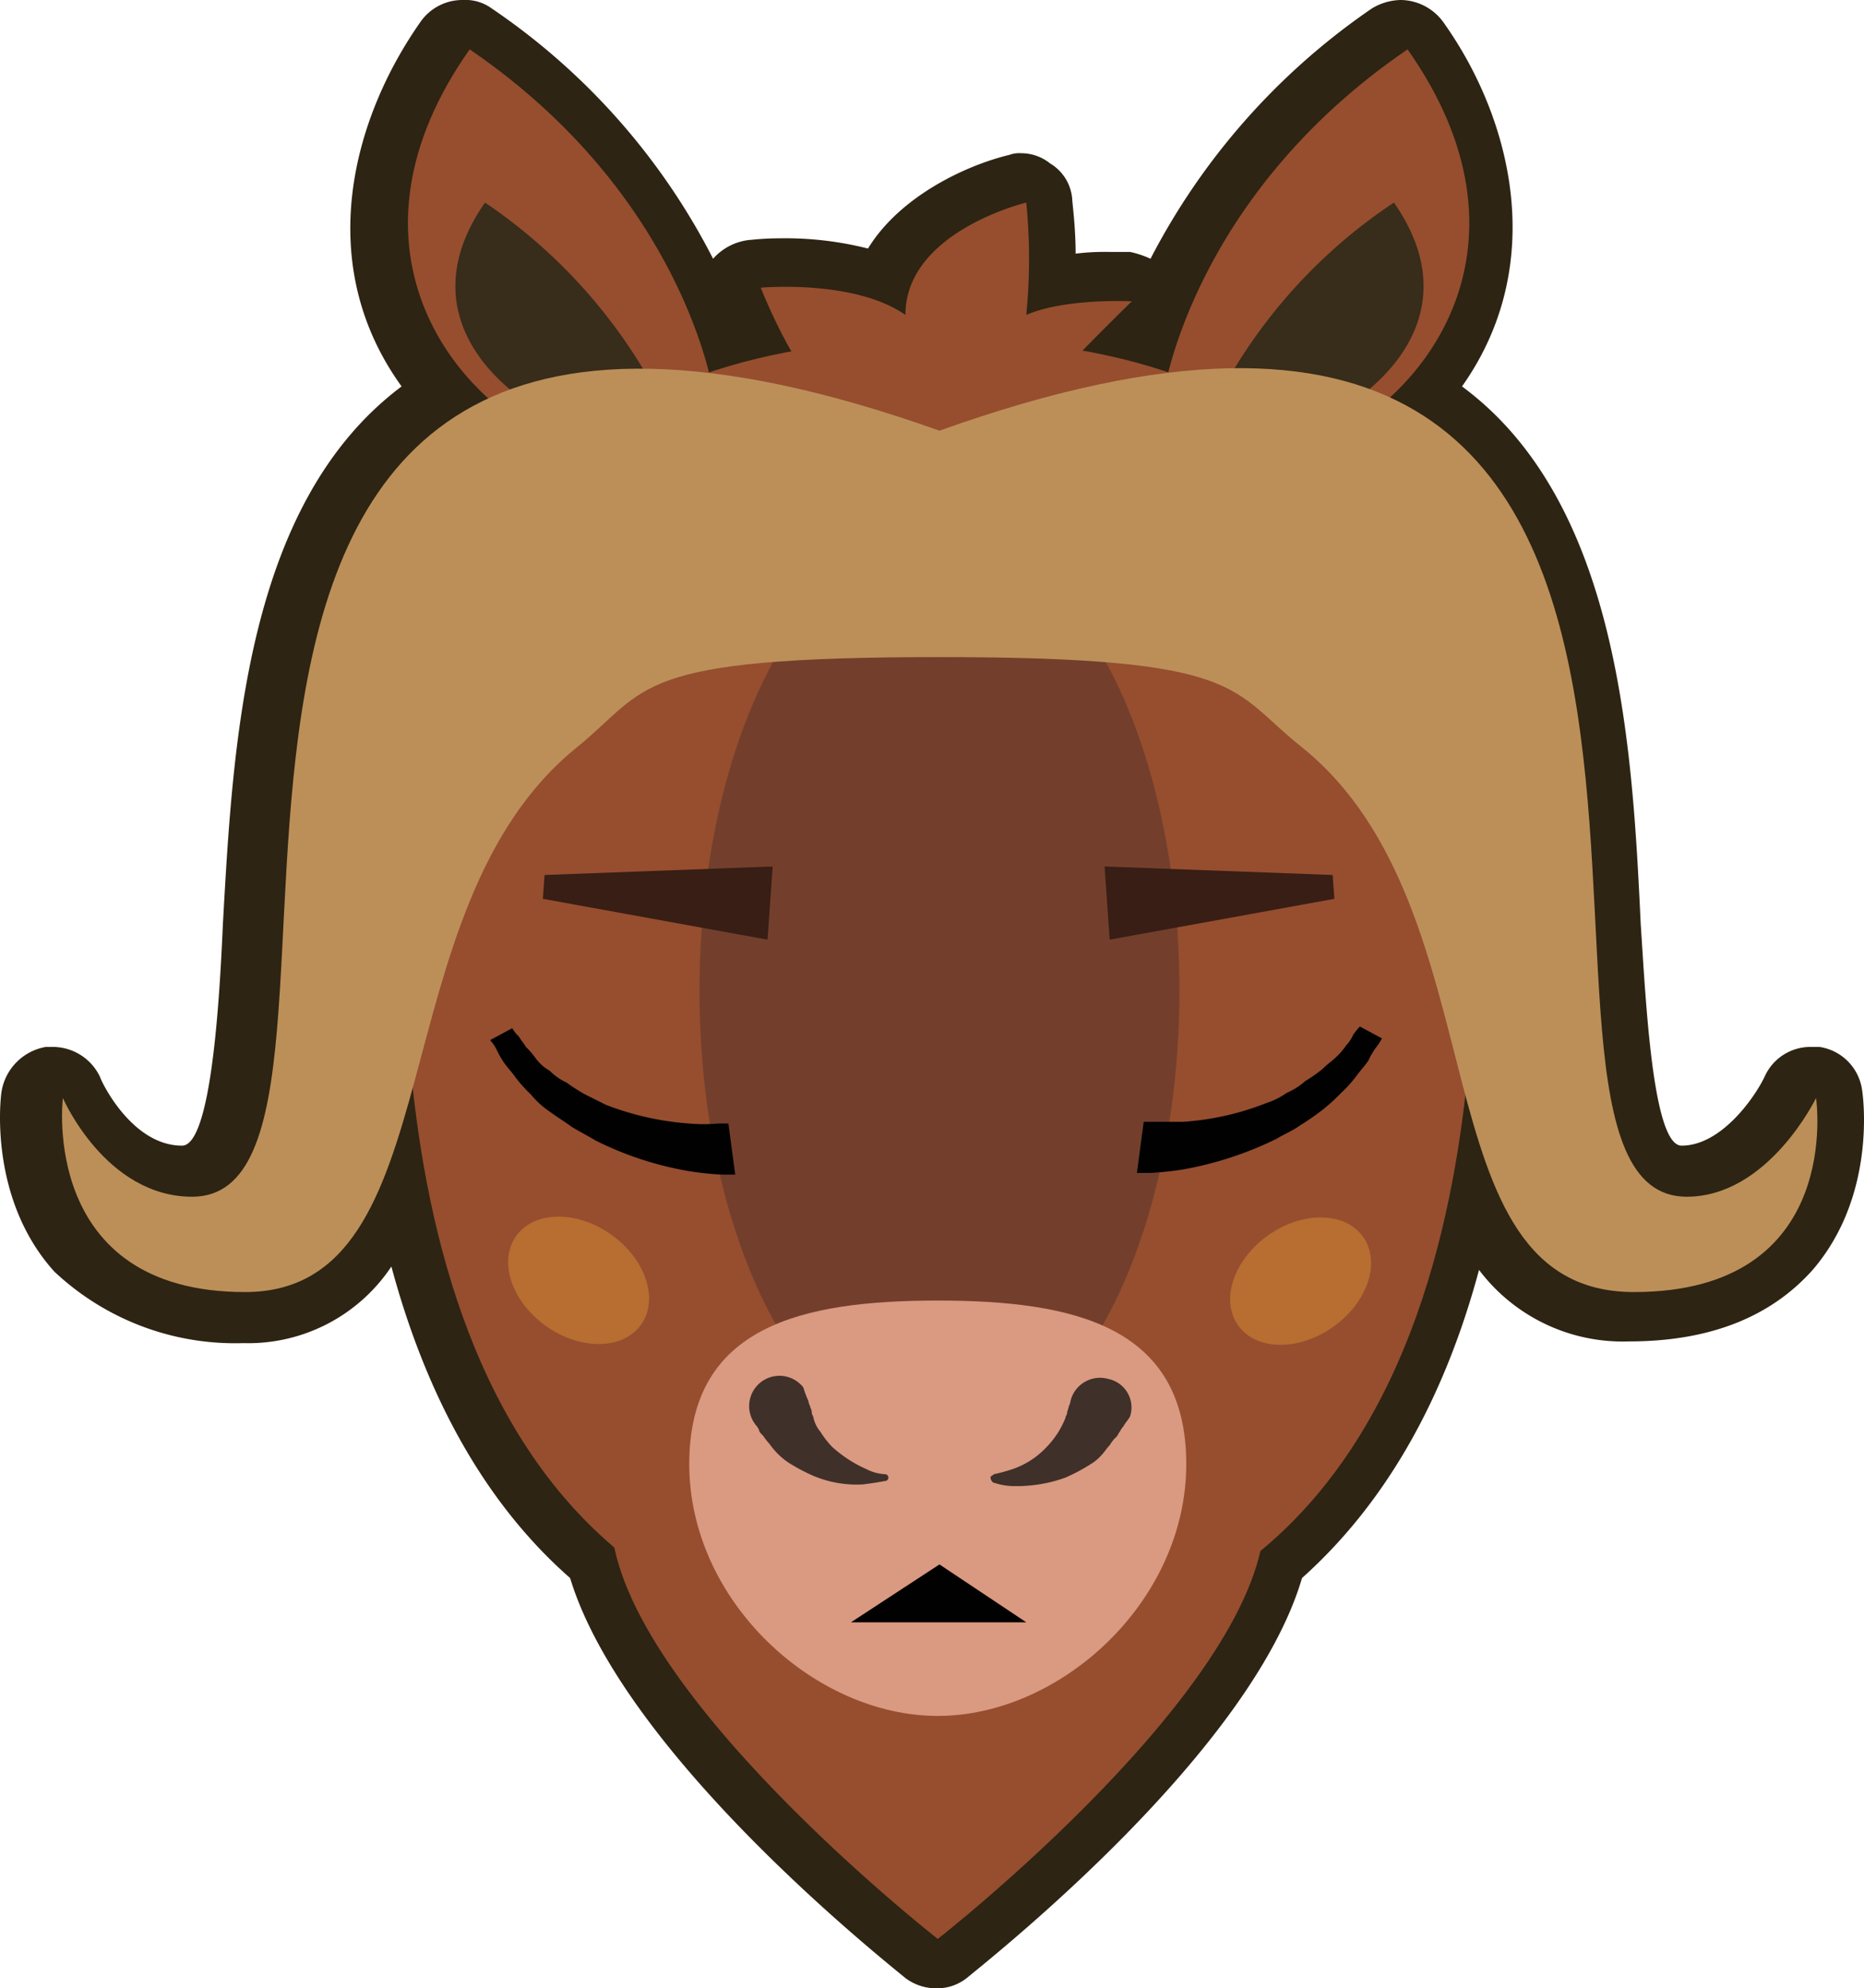 <svg id="Layer_1" data-name="Layer 1" xmlns="http://www.w3.org/2000/svg" viewBox="0 0 109.511 116.8">
  <title>Artboard 23</title>
  <g>
    <path d="M14.294,78.9a10.1,10.1,0,0,0,8.7-4.5c2.1,7.8,5.6,14,10.5,18.3,3.1,10.2,18,22.1,19.7,23.5a3,3,0,0,0,1.8.6,2.792,2.792,0,0,0,1.8-.6c1.7-1.4,16.7-13.3,19.7-23.5,4.8-4.3,8.3-10.3,10.4-18.1a10.575,10.575,0,0,0,8.8,4.2q7.05,0,10.8-4.2c3.7-4.3,3-10,2.9-10.6a2.97,2.97,0,0,0-2.5-2.5h-.5a2.947,2.947,0,0,0-2.7,1.7c-.5,1.1-2.5,4.1-4.9,4.1-1.7,0-2.1-8.5-2.4-13-.5-10.6-1.3-24.8-10.5-31.6,5.1-7.2,2.9-15.8-1.1-21.4a3.127,3.127,0,0,0-2.5-1.3,3.371,3.371,0,0,0-1.7.5,40.15,40.15,0,0,0-13,14.7,5.639,5.639,0,0,0-1.2-.4h-1.2a14.087,14.087,0,0,0-2,.1c0-1.6-.2-3-.2-3.2a2.674,2.674,0,0,0-1.3-2.1,2.715,2.715,0,0,0-1.7-.6,1.7,1.7,0,0,0-.7.1c-2.5.6-6.4,2.4-8.3,5.5a19.791,19.791,0,0,0-5.2-.6c-1,0-1.7.1-1.8.1a3.327,3.327,0,0,0-2.1,1.1,39.387,39.387,0,0,0-13-14.7,2.618,2.618,0,0,0-1.7-.5,3,3,0,0,0-2.5,1.3c-4,5.7-6.3,14.2-1.1,21.4-9.2,6.9-9.9,21-10.5,31.6-.2,4.6-.7,13-2.4,13-3,0-4.8-3.9-4.8-4a3.077,3.077,0,0,0-2.8-1.8h-.4a3.189,3.189,0,0,0-2.6,2.6c-.1.6-.7,6.4,3.1,10.6A15.488,15.488,0,0,0,14.294,78.9Z" fill="#2d2413"/>
    <g>
      <path d="M74.294,89.1c0,9.8-19.2,24.8-19.2,24.8s-19.2-15-19.2-24.8,8.6-12.4,19.2-12.4S74.294,79.3,74.294,89.1Z" fill="#964e2f"/>
      <g>
        <g>
          <path d="M68.394,23s1.7-11.5,14.3-20.1c7.9,11.2,1.5,20.6-5.9,23.5Z" fill="#964e2f"/>
          <path d="M71.694,23.1a31.053,31.053,0,0,1,10.2-11.2c4.6,6.6-.9,11.5-5.2,13.2Z" fill="#382c1b"/>
        </g>
        <g>
          <path d="M41.894,23s-1.7-11.5-14.3-20.1c-7.9,11.2-1.5,20.6,5.9,23.5Z" fill="#964e2f"/>
          <path d="M38.594,23.1a31.308,31.308,0,0,0-10.1-11.2c-4.6,6.6.9,11.5,5.2,13.2Z" fill="#382c1b"/>
        </g>
      </g>
      <path d="M55.194,19.9c-23.3,0-31.5,13.7-31.5,31.2,0,10.9-.3,46.1,31.5,46.1s31.5-35.2,31.5-46.1C86.694,33.7,78.394,19.9,55.194,19.9Z" fill="#964e2f"/>
      <ellipse cx="55.194" cy="58.2" rx="14.1" ry="26.8" fill="#733f2c"/>
      <path d="M40.494,86c0,8.1,7.4,14.8,14.6,14.8s14.6-6.7,14.6-14.8-6.6-9.6-14.6-9.6S40.494,77.9,40.494,86Z" fill="#da9981"/>
      <g>
        <path d="M65.994,83.8a1.236,1.236,0,0,0-.2.3c-.1.1-.1.2-.2.3a2.181,2.181,0,0,0-.4.5c-.2.2-.3.4-.5.6a2.652,2.652,0,0,1-.6.5,10.933,10.933,0,0,1-1.5.8,8.4,8.4,0,0,1-2.9.5,3.812,3.812,0,0,1-1.3-.2c-.1,0-.2-.2-.2-.3s.1-.1.2-.2a10.217,10.217,0,0,0,1.1-.3,4.928,4.928,0,0,0,2-1.3,5.5,5.5,0,0,0,.7-.9,5.894,5.894,0,0,0,.4-.8c0-.1.1-.2.1-.3s.1-.3.1-.4a.774.774,0,0,0,.1-.3,1.781,1.781,0,0,1,2.2-1.3,1.712,1.712,0,0,1,1.3,2.2C66.294,83.4,66.094,83.6,65.994,83.8Z" fill="#3f302a"/>
        <path d="M47.494,82.3a.774.774,0,0,0,.1.3c0,.1.1.2.1.4,0,.1.1.2.1.3a1.97,1.97,0,0,0,.4.8,5.5,5.5,0,0,0,.7.9,7.57,7.57,0,0,0,2,1.3,2.713,2.713,0,0,0,1.1.3.2.2,0,1,1,0,.4s-.5.1-1.3.2a6.557,6.557,0,0,1-2.9-.5,10.919,10.919,0,0,1-1.5-.8,4.314,4.314,0,0,1-1.1-1.1c-.2-.2-.3-.4-.4-.5s-.2-.2-.2-.3a1.24,1.24,0,0,0-.2-.3,1.78,1.78,0,1,1,2.8-2.2A6.888,6.888,0,0,0,47.494,82.3Z" fill="#3f302a"/>
      </g>
      <path d="M99.094,70.3c-13.7,0,10.6-64.5-43.9-45h0c-54.5-19.4-30.2,45-43.9,45-5.1,0-7.6-5.8-7.6-5.8s-1.4,11.4,10.7,11.4c12.4,0,7.7-22.5,19.5-32,4.3-3.5,3.2-5.3,21.3-5.3s17,1.9,21.3,5.3c11.9,9.6,6.6,32,19.5,32,12.4,0,10.7-11.4,10.7-11.4S103.894,70.3,99.094,70.3Z" fill="#bc8f58"/>
      <g>
        <path d="M43.194,69h-.8a17.621,17.621,0,0,1-1.9-.2,19.542,19.542,0,0,1-5.5-1.8c-.5-.3-.9-.5-1.4-.8-.4-.3-.9-.6-1.3-.9a5.241,5.241,0,0,1-1.1-1,9.011,9.011,0,0,1-.9-1c-.2-.3-.5-.6-.7-.9a5.733,5.733,0,0,1-.4-.7,2.474,2.474,0,0,0-.4-.6l1.3-.7a2.22,2.22,0,0,0,.4.5c.1.2.3.4.4.6a4.351,4.351,0,0,1,.6.7,2.7,2.7,0,0,0,.8.7,3.592,3.592,0,0,0,1,.7,10.54,10.54,0,0,0,1.1.7l1.2.6a16.878,16.878,0,0,0,4.9,1.1,9.486,9.486,0,0,0,1.7,0h.6Z" fill="#010101"/>
        <path d="M67.194,65.9h2.3a16.209,16.209,0,0,0,4.9-1.1,4.5,4.5,0,0,0,1.2-.6,4.13,4.13,0,0,0,1.1-.7,8.65,8.65,0,0,0,1-.7c.3-.3.6-.5.8-.7a3.735,3.735,0,0,0,.6-.7,2.093,2.093,0,0,0,.4-.6,3.612,3.612,0,0,1,.4-.5l1.3.7a4.573,4.573,0,0,1-.4.6,4.349,4.349,0,0,0-.4.7c-.2.3-.4.5-.7.9a7.3,7.3,0,0,1-.9,1,10.946,10.946,0,0,1-1.1,1,14.641,14.641,0,0,1-1.3.9c-.4.3-.9.5-1.4.8a20.618,20.618,0,0,1-5.5,1.8,17.637,17.637,0,0,1-1.9.2h-.8Z" fill="#010101"/>
      </g>
      <g>
        <polygon points="78.394 52.8 65.194 55.2 64.894 50.9 78.294 51.4 78.394 52.8" fill="#381e15"/>
        <polygon points="31.994 51.4 45.394 50.9 45.094 55.2 31.894 52.8 31.994 51.4" fill="#381e15"/>
      </g>
      <polygon points="49.994 95.3 55.194 91.9 60.294 95.3 49.994 95.3" fill="#010101"/>
      <path d="M47.894,22.5c-1.5-1.3-3.2-5.6-3.2-5.6s5.5-.5,8.5,1.6c0-4.9,7.1-6.6,7.1-6.6a33.459,33.459,0,0,1,0,6.6c2.3-1,6.2-.8,6.2-.8s-4.7,4.6-3.7,3.9" fill="#964e2f"/>
      <g opacity="0.5">
        <ellipse cx="76.412" cy="75.259" rx="4.5" ry="3.3" transform="translate(-29.426 57.907) rotate(-35.254)" fill="#da8c33"/>
        <ellipse cx="33.994" cy="75.212" rx="3.3" ry="4.5" transform="translate(-47.049 59.577) rotate(-54.759)" fill="#da8c33"/>
      </g>
    </g>
  </g>
</svg>
